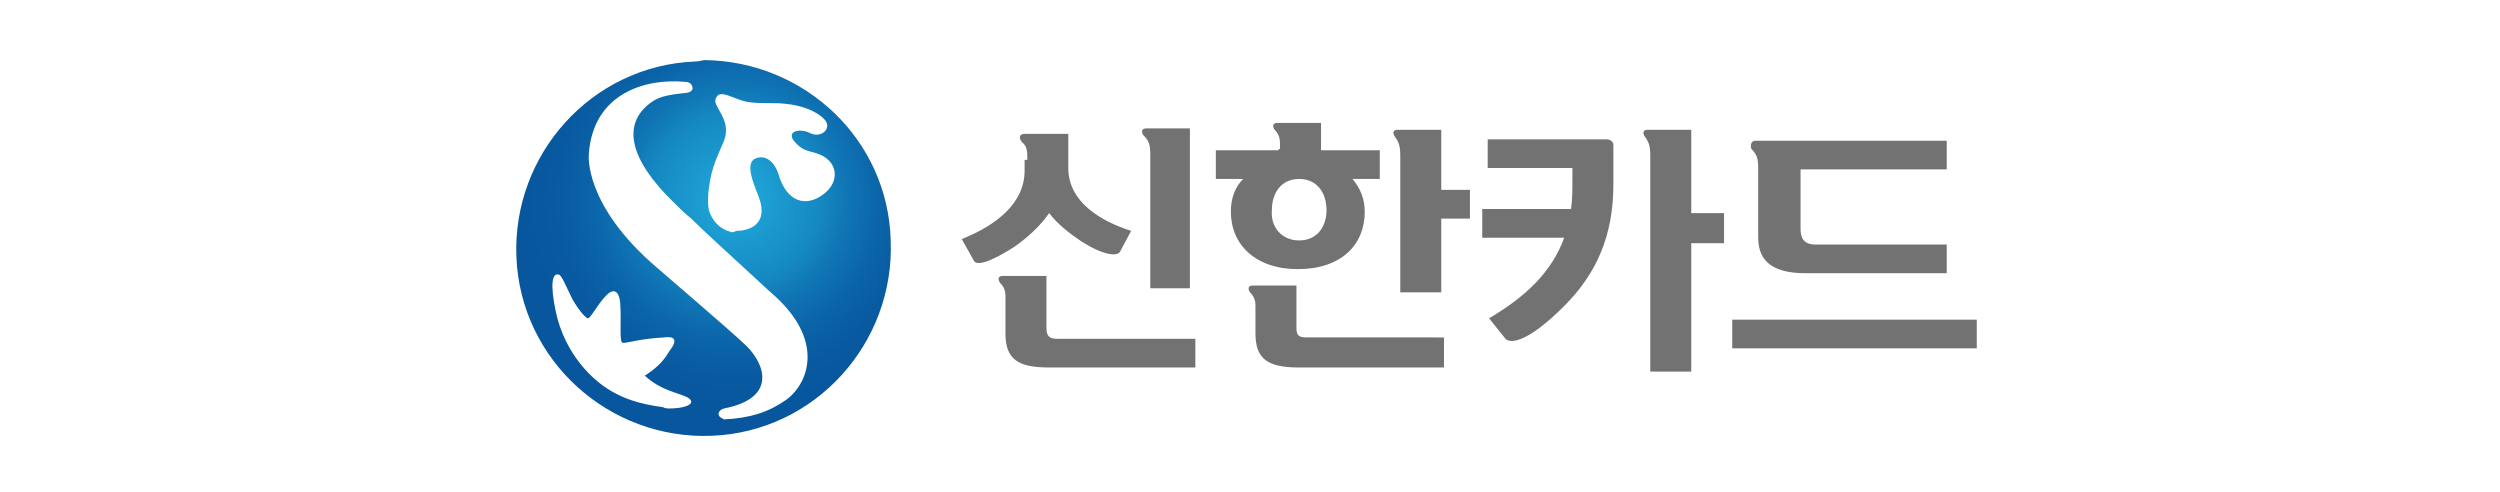 <?xml version="1.0" encoding="utf-8"?>
<!-- Generator: Adobe Illustrator 21.0.0, SVG Export Plug-In . SVG Version: 6.00 Build 0)  -->
<svg version="1.1" id="레이어_3" xmlns="http://www.w3.org/2000/svg" xmlns:xlink="http://www.w3.org/1999/xlink" x="0px"
	 y="0px" viewBox="0 0 183 36" style="enable-background:new 0 0 183 36;" xml:space="preserve">
<style type="text/css">
	.st0{clip-path:url(#SVGID_2_);fill:url(#SVGID_3_);}
	.st1{fill:#717271;}
</style>
<g>
	<g>
		<defs>
			<path id="SVGID_1_" d="M48.5,29.8c-1.5-0.2-3.3-0.6-4.9-2c-1.5-1.3-2.4-3-2.8-4.5c-0.4-1.6-0.6-3.4,0.1-3.2c0.2,0,0.6,1,1,1.8
				c0.4,0.7,0.8,1.2,1.1,1.4c0.2,0.1,0.7-1,1.4-1.7c0.4-0.4,0.9-0.5,1,0.6c0.1,1.3-0.1,2.9,0.2,2.9c0.4,0,1.2-0.3,3-0.4
				c0.7-0.1,1.1,0.1,0.4,1c-0.3,0.5-0.7,1.1-1.8,1.8c1.5,1.4,3.3,1.3,3.4,1.9c0,0.3-0.7,0.5-1.6,0.5C48.9,29.9,48.7,29.9,48.5,29.8
				 M53.6,17c-1.4-0.3-1.7-1.6-1.7-1.6c-0.1-0.4-0.1-1,0-1.7c0.2-1.5,0.6-2.2,1.1-3.4c0.6-1.6-0.9-2.5-0.6-3.1
				c0.3-0.8,1.4,0.2,2.6,0.3c1,0.1,1.7,0,2.5,0.1c1.1,0.1,2.3,0.5,2.9,1.2c0.5,0.6-0.3,1.4-1.2,0.9c-0.7-0.3-1.6-0.1-1.1,0.6
				c0.6,0.7,0.9,0.7,1.6,0.9c1.7,0.5,1.8,2.1,0.6,3c-1.3,1-2.7,0.6-3.3-1.4c-0.3-1-1-1.5-1.7-1.2c-0.7,0.3-0.3,1.5,0.2,2.7
				c0.9,2.3-0.9,2.6-1.6,2.6C53.7,17,53.6,17,53.6,17 M52.6,30.3c0-0.3,0.4-0.4,0.4-0.4c4.1-0.8,2.9-3.5,1.4-4.8
				c-0.6-0.6-6.3-5.5-6.3-5.5c-5.4-4.6-5-8.3-5-8.3c0.3-4.5,4.2-5.6,7.1-5.3c0.3,0,0.5,0.2,0.5,0.5c-0.1,0.3-0.5,0.3-0.5,0.3
				c-0.9,0.1-1.8,0.2-2.4,0.6c-2.4,1.6-1.7,4.3,1.5,7.4c0.4,0.4,0.8,0.8,1.3,1.2c0,0,0.6,0.6,1.9,1.8c2.4,2.2,3.8,3.5,3.8,3.5
				c4.3,3.6,2.8,6.9,1.2,8c-1.3,0.9-2.6,1.3-4.5,1.4c0,0,0,0,0,0C52.8,30.6,52.6,30.5,52.6,30.3 M50.9,4.5
				c-7.6,0.3-13.4,6.8-13.1,14.3c0.3,7.6,6.8,13.4,14.3,13.1c7.6-0.3,13.4-6.8,13.1-14.3C65,10.2,58.9,4.5,51.6,4.4
				C51.4,4.4,51.2,4.5,50.9,4.5"/>
		</defs>
		<clipPath id="SVGID_2_">
			<use xlink:href="#SVGID_1_"  style="overflow:visible;"/>
		</clipPath>
		
			<radialGradient id="SVGID_3_" cx="-324.016" cy="317.894" r="0.969" gradientTransform="matrix(29.68 0 0 29.68 9670.599 -9420.63)" gradientUnits="userSpaceOnUse">
			<stop  offset="0" style="stop-color:#21ACDC"/>
			<stop  offset="0.219" style="stop-color:#1588C2"/>
			<stop  offset="0.283" style="stop-color:#1076B5"/>
			<stop  offset="0.371" style="stop-color:#0B64A8"/>
			<stop  offset="0.465" style="stop-color:#0859A0"/>
			<stop  offset="0.573" style="stop-color:#07569E"/>
			<stop  offset="1" style="stop-color:#07569E"/>
		</radialGradient>
		<rect x="37.5" y="4.4" class="st0" width="28.1" height="27.8"/>
	</g>
	<g>
		<path class="st1" d="M75.2,11.7c0-0.6,0-1-0.4-1.3C74.5,10,74.7,9.8,75,9.8h3.2v2.5c0,2.5,2.4,3.9,4.6,4.6L82,18.4
			c-0.2,0.4-1.2,0.3-2.8-0.7c-0.9-0.6-1.8-1.3-2.4-2.1c-0.7,1-1.6,1.8-2.6,2.5c-1.1,0.7-2.6,1.5-2.9,1l-0.9-1.6c2.5-1,4.6-2.6,4.6-5
			V11.7z M87.5,24.8v2.1H76.8c-2.3,0-3.2-0.6-3.2-2.5v-2.7c0-0.4-0.1-0.7-0.4-1c-0.2-0.3-0.1-0.5,0.2-0.5h3.2V24
			c0,0.6,0.2,0.8,0.8,0.8H87.5z M84.2,21.1v-9.8c0-0.7-0.1-1-0.5-1.4c-0.2-0.3-0.1-0.5,0.2-0.5h3.2v11.7H84.2z"/>
		<path class="st1" d="M93.7,10.9c0-0.7,0-1-0.4-1.4c-0.2-0.3-0.1-0.5,0.2-0.5h3.2V11h4.3v2.1h-2c0.6,0.7,0.9,1.5,0.9,2.4
			c0,2.4-1.7,4.2-4.9,4.2c-3.1,0-4.9-1.8-4.9-4.2c0-1,0.3-1.8,0.9-2.4h-2V11h4.6V10.9z M105.7,24.8v2.1H95.1c-2.3,0-3.2-0.6-3.2-2.5
			v-2c0-0.4-0.1-0.7-0.4-1c-0.2-0.3-0.1-0.5,0.2-0.5h3.2V24c0,0.6,0.2,0.7,0.8,0.7H105.7z M95.1,17.6c1.3,0,2-1,2-2.2
			c0-1.3-0.7-2.3-2-2.3c-1.3,0-2,1-2,2.3C93,16.6,93.8,17.6,95.1,17.6 M102.5,21.4v-10c0-0.7-0.1-1-0.4-1.4
			c-0.2-0.3-0.1-0.5,0.2-0.5h3.2v4.4h2.1V16h-2.1v5.4H102.5z"/>
		<path class="st1" d="M118.1,13.5c0,3.7-1.2,6.5-3.6,8.9c-2.6,2.6-3.9,2.8-4.3,2.4l-1.2-1.5c2.7-1.6,4.6-3.4,5.5-5.9h-6v-2.1h6.5
			c0.1-0.7,0.1-1.4,0.1-2.1v-0.9h-6.2v-2.1h8.7c0.3,0,0.5,0.2,0.5,0.4V13.5z M120.8,27.1V11.4c0-0.7-0.1-1-0.4-1.4
			c-0.2-0.3-0.1-0.5,0.2-0.5h3.2v6.1h2.4v2.2h-2.4v9.4H120.8z"/>
		<path class="st1" d="M144.7,25.5h-17.9v-2.1h17.9V25.5z M128.5,10.3h14v2.1h-10.7v4.3c0,0.7,0.2,1.2,1.1,1.2h9.6V20h-10.3
			c-2.2,0-3.5-0.7-3.5-2.6v-5.1c0-0.7-0.1-1-0.5-1.4C128.1,10.6,128.2,10.3,128.5,10.3"/>
	</g>
</g>
</svg>
